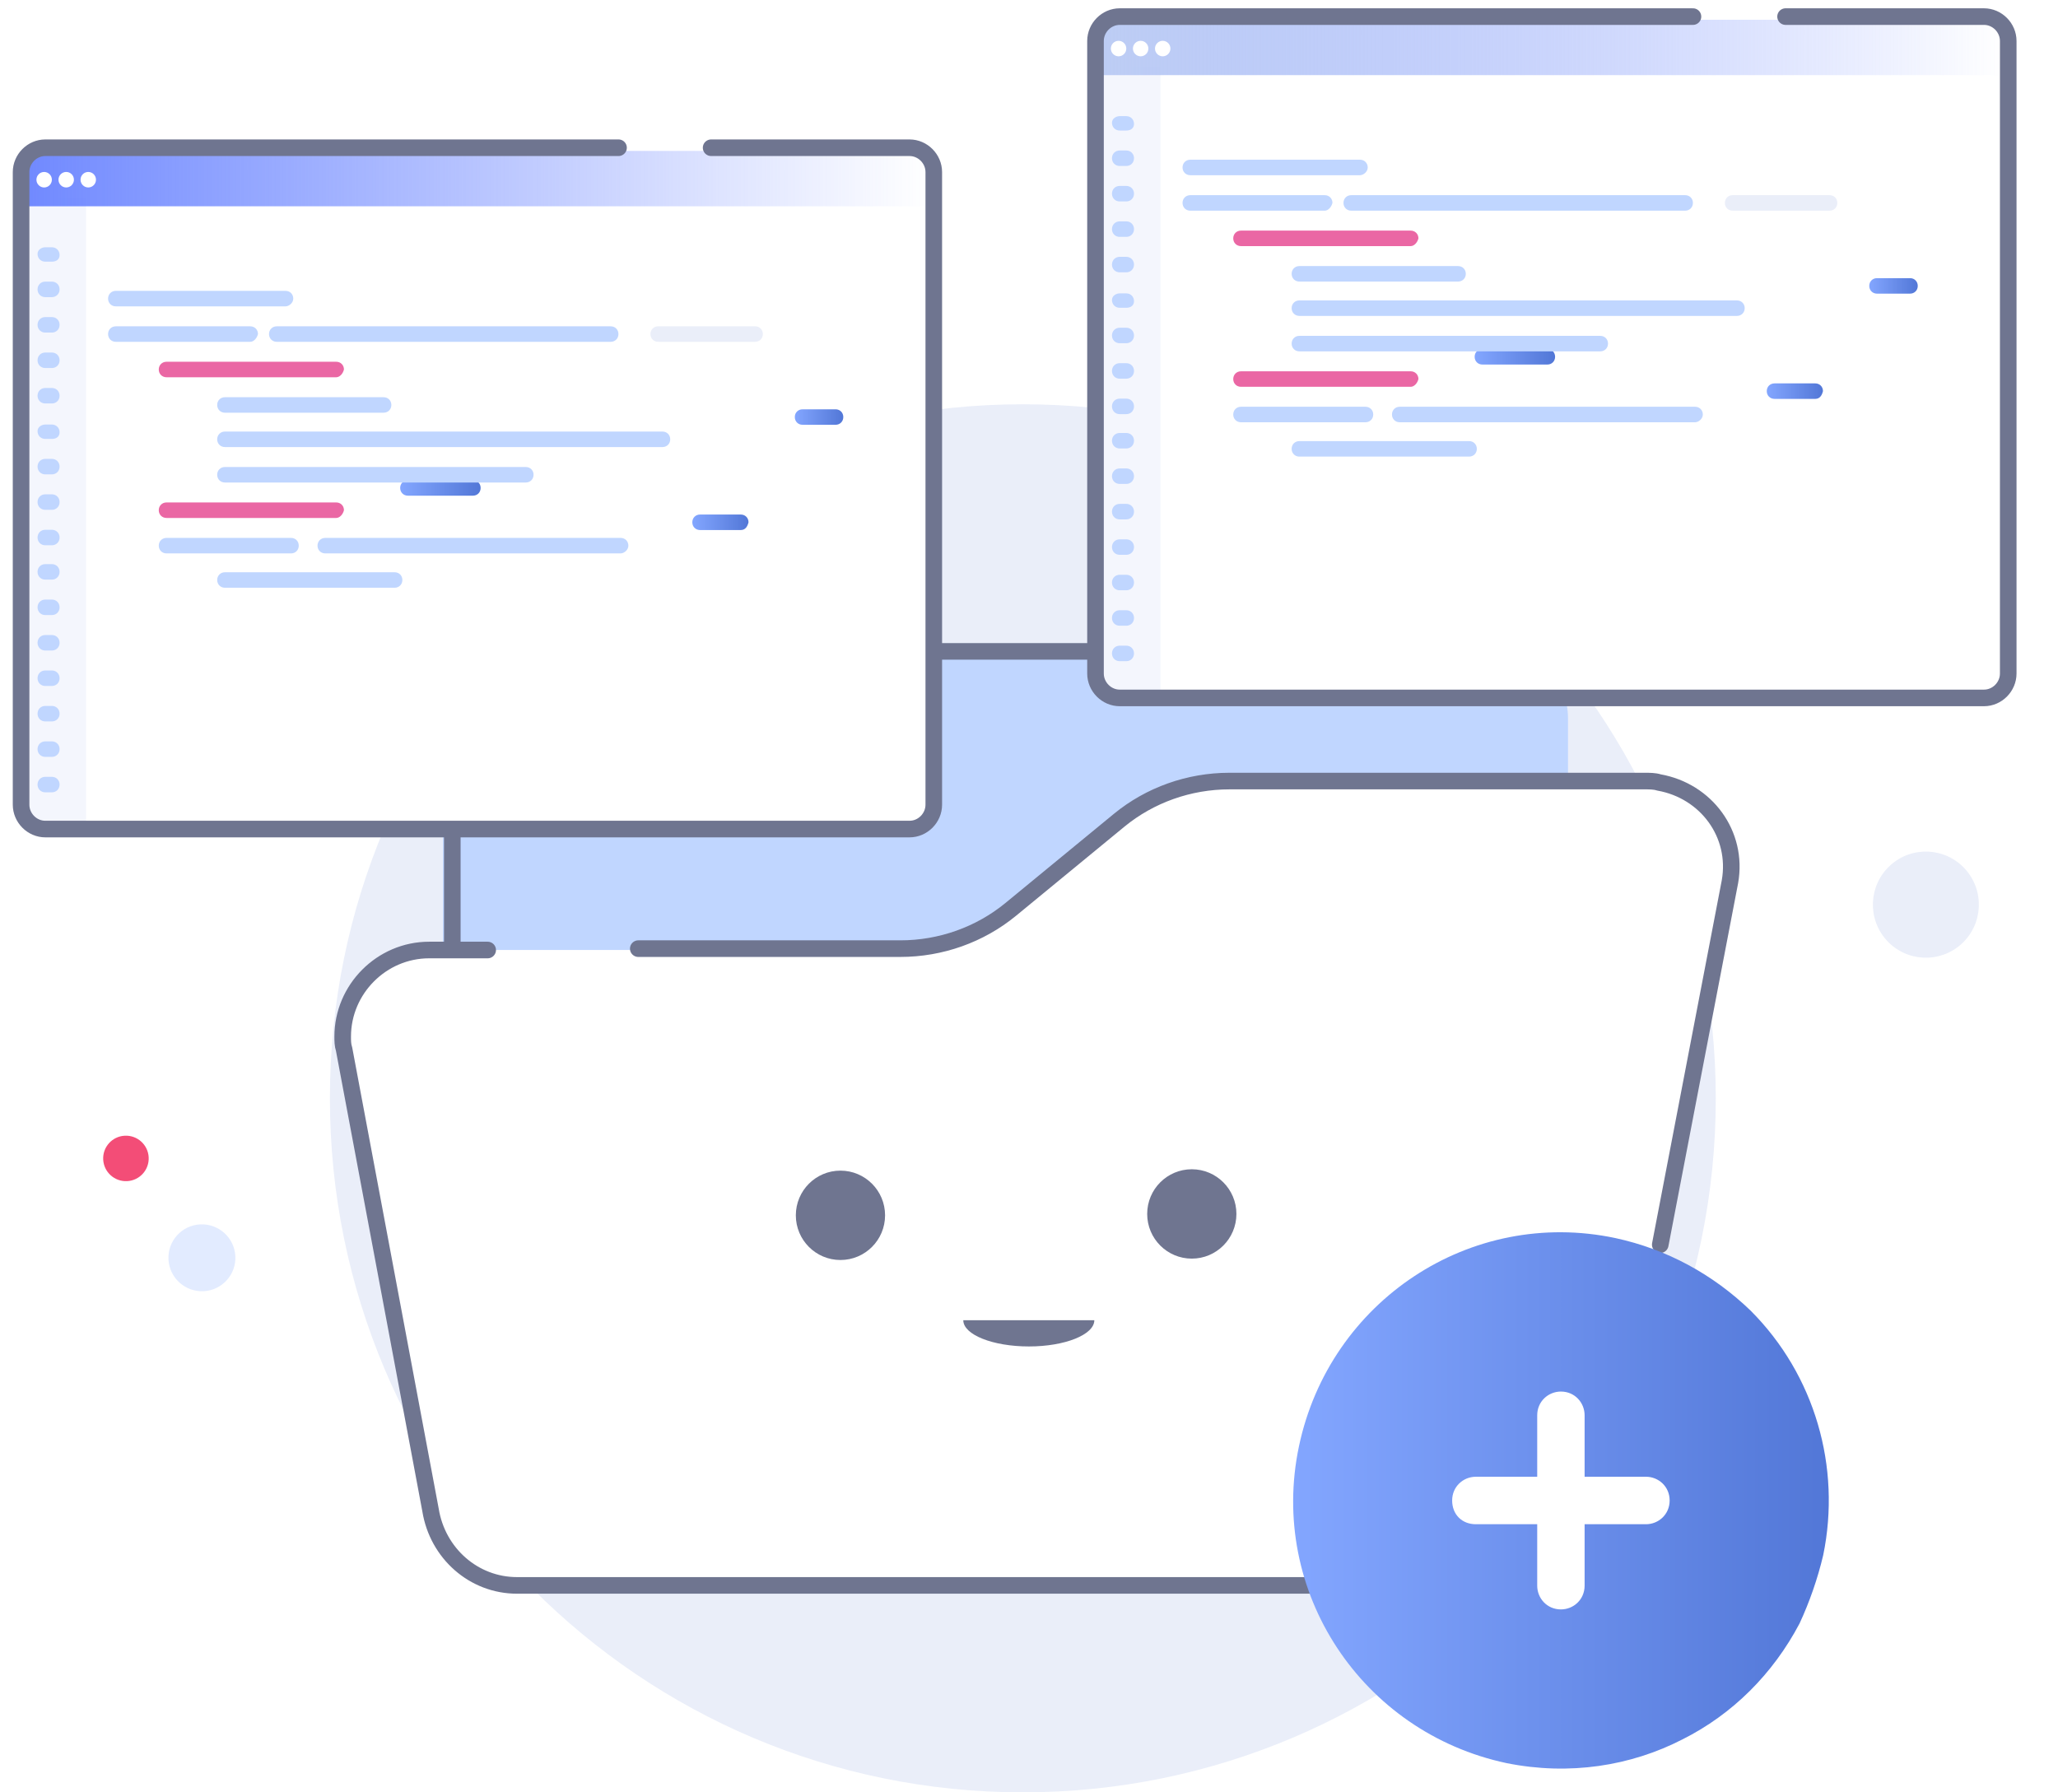 <svg viewBox="0 0 124 108" fill="none" xmlns="http://www.w3.org/2000/svg">
<path d="M61.629 108C84.688 108 103.38 89.276 103.38 66.18C103.38 43.083 84.688 24.36 61.629 24.36C38.571 24.36 19.878 43.083 19.878 66.18C19.878 89.276 38.571 108 61.629 108Z" fill="#EAEEF9"/>
<path d="M30.884 39.086H90.276C92.628 39.086 94.477 40.937 94.477 43.293V80.905C94.477 83.261 92.628 85.113 90.276 85.113H30.884C28.532 85.113 26.684 83.261 26.684 80.905V43.293C26.684 40.937 28.616 39.086 30.884 39.086Z" fill="#C0D6FF"/>
<path d="M94.358 47.294V80.894C94.358 83.24 92.53 85.083 90.205 85.083H31.404C29.079 85.083 27.252 83.24 27.252 80.894V43.44C27.252 41.093 29.079 39.25 31.404 39.25H90.122C91.949 39.25 93.444 40.423 94.025 42.015" stroke="#6F7590" stroke-miterlimit="10" stroke-linecap="round" stroke-linejoin="round"/>
<path d="M118.193 56.871C119.494 55.68 119.585 53.657 118.396 52.354C117.206 51.05 115.187 50.959 113.886 52.15C112.584 53.342 112.493 55.364 113.683 56.668C114.872 57.971 116.891 58.062 118.193 56.871Z" fill="#EAEEF9"/>
<path d="M37.503 28.545C38.606 28.186 39.209 26.999 38.851 25.894C38.492 24.789 37.307 24.185 36.204 24.544C35.101 24.903 34.498 26.09 34.856 27.195C35.215 28.299 36.4 28.904 37.503 28.545Z" fill="#EAEEF9"/>
<path d="M95.666 63.219V81.731C95.666 84.087 93.734 86.107 91.297 86.107H30.225C27.873 86.107 25.857 84.171 25.857 81.731V61.621" stroke="#84A2FF" stroke-width="3" stroke-linecap="round" stroke-linejoin="round"/>
<path d="M99.109 47.146H74.076C71.639 47.146 69.287 47.988 67.439 49.502L60.887 54.888C59.038 56.402 56.686 57.243 54.25 57.243H25.772C22.916 57.243 20.564 59.6 20.564 62.461C20.564 62.713 20.564 62.965 20.648 63.218L25.856 90.986C26.276 93.594 28.46 95.529 31.064 95.529H91.717C94.321 95.529 96.505 93.678 96.925 91.07L104.234 53.12C104.738 50.26 102.806 47.651 99.949 47.146C99.697 47.146 99.361 47.146 99.109 47.146Z" fill="white"/>
<path d="M100.035 74.999L104.235 53.122C104.739 50.261 102.807 47.652 99.951 47.147C99.699 47.063 99.363 47.064 99.111 47.064H74.077C71.641 47.064 69.288 47.905 67.44 49.419L60.888 54.805C59.04 56.319 56.688 57.161 54.251 57.161H38.458" stroke="#6F7590" stroke-miterlimit="10" stroke-linecap="round" stroke-linejoin="round"/>
<path d="M29.384 57.244H25.856C23 57.244 20.648 59.6 20.648 62.461C20.648 62.714 20.648 62.966 20.732 63.219L25.94 90.986C26.36 93.595 28.544 95.53 31.148 95.53H91.801C94.405 95.53 96.589 93.679 97.009 91.07L98.857 81.562" stroke="#6F7590" stroke-miterlimit="10" stroke-linecap="round" stroke-linejoin="round"/>
<path d="M109.854 93.704C109.518 95.134 109.014 96.565 108.426 97.827C106.829 100.856 104.393 103.296 101.369 104.811C98.261 106.41 94.565 106.999 90.784 106.241C82.048 104.39 76.419 95.892 78.267 87.141C80.115 78.39 88.6 72.752 97.337 74.603C100.445 75.276 103.217 76.791 105.485 78.979C109.35 82.849 110.946 88.403 109.854 93.704Z" fill="url(#paint0_linear_116_54882)"/>
<path d="M99.173 88.983H95.477V85.281C95.477 84.523 94.889 83.85 94.049 83.85C93.293 83.85 92.621 84.439 92.621 85.281V88.983H88.924C88.168 88.983 87.496 89.572 87.496 90.413C87.496 91.255 88.084 91.844 88.924 91.844H92.621V95.546C92.621 96.304 93.209 96.977 94.049 96.977C94.805 96.977 95.477 96.388 95.477 95.546V91.844H99.173C99.929 91.844 100.601 91.255 100.601 90.413C100.601 89.572 99.929 88.983 99.173 88.983Z" fill="white"/>
<path d="M14.18 75.685C14.12 74.574 13.171 73.72 12.058 73.777C10.946 73.835 10.092 74.783 10.151 75.894C10.21 77.005 11.16 77.859 12.272 77.802C13.385 77.744 14.239 76.796 14.18 75.685Z" fill="#E2EBFF"/>
<path d="M8.958 69.731C8.918 68.976 8.272 68.395 7.515 68.434C6.759 68.473 6.178 69.118 6.218 69.873C6.258 70.629 6.904 71.21 7.661 71.171C8.417 71.131 8.998 70.487 8.958 69.731Z" fill="#F34D77"/>
<path d="M50.639 75.923C52.124 75.923 53.328 74.718 53.328 73.231C53.328 71.743 52.124 70.538 50.639 70.538C49.155 70.538 47.951 71.743 47.951 73.231C47.951 74.718 49.155 75.923 50.639 75.923Z" fill="#6F7590"/>
<path d="M71.809 75.84C73.293 75.84 74.497 74.635 74.497 73.147C74.497 71.66 73.293 70.455 71.809 70.455C70.324 70.455 69.121 71.66 69.121 73.147C69.121 74.635 70.324 75.84 71.809 75.84Z" fill="#6F7590"/>
<path d="M65.936 79.552C65.936 80.421 64.168 81.132 61.996 81.132C59.809 81.132 58.041 80.421 58.041 79.552H65.936Z" fill="#6F7590"/>
<path d="M55.994 10.562V48.678C55.994 49.479 55.33 50.147 54.532 50.147H2.461C1.664 50.147 1 49.479 1 48.678V10.562C1 9.761 1.664 9.093 2.461 9.093H54.532C55.33 9.026 55.994 9.694 55.994 10.562Z" fill="white"/>
<path d="M5.184 11.897V50.147H2.461C1.664 50.147 1 49.479 1 48.678V11.897H5.184Z" fill="#F4F6FD"/>
<path d="M55.994 10.562V12.431H1V10.562C1 9.761 1.664 9.093 2.461 9.093H54.532C55.33 9.026 55.994 9.694 55.994 10.562Z" fill="url(#paint1_linear_116_54882)"/>
<path d="M42.847 8.902H54.802C55.599 8.902 56.263 9.57 56.263 10.371V48.487C56.263 49.288 55.599 49.956 54.802 49.956H2.731C1.934 49.956 1.27 49.288 1.27 48.487V10.371C1.27 9.57 1.934 8.902 2.731 8.902H37.268" stroke="#6F7590" stroke-miterlimit="10" stroke-linecap="round" stroke-linejoin="round"/>
<path d="M2.66 11.296C2.917 11.296 3.125 11.086 3.125 10.829C3.125 10.571 2.917 10.362 2.66 10.362C2.403 10.362 2.195 10.571 2.195 10.829C2.195 11.086 2.403 11.296 2.66 11.296Z" fill="white"/>
<path d="M3.989 11.295C4.246 11.295 4.454 11.086 4.454 10.828C4.454 10.57 4.246 10.361 3.989 10.361C3.732 10.361 3.524 10.57 3.524 10.828C3.524 11.086 3.732 11.295 3.989 11.295Z" fill="white"/>
<path d="M5.318 11.295C5.575 11.295 5.783 11.086 5.783 10.828C5.783 10.57 5.575 10.361 5.318 10.361C5.061 10.361 4.853 10.57 4.853 10.828C4.853 11.086 5.061 11.295 5.318 11.295Z" fill="white"/>
<path d="M3.125 15.767H2.727C2.461 15.767 2.262 15.567 2.262 15.3C2.262 15.033 2.527 14.9 2.727 14.9H3.125C3.391 14.9 3.59 15.1 3.59 15.367C3.59 15.634 3.391 15.767 3.125 15.767Z" fill="#C0D6FF"/>
<path d="M3.125 17.904H2.727C2.461 17.904 2.262 17.704 2.262 17.437C2.262 17.17 2.461 16.97 2.727 16.97H3.125C3.391 16.97 3.59 17.17 3.59 17.437C3.59 17.704 3.391 17.904 3.125 17.904Z" fill="#C0D6FF"/>
<path d="M3.125 20.04H2.727C2.461 20.04 2.262 19.839 2.262 19.573C2.262 19.306 2.461 19.106 2.727 19.106H3.125C3.391 19.106 3.59 19.306 3.59 19.573C3.59 19.839 3.391 20.04 3.125 20.04Z" fill="#C0D6FF"/>
<path d="M3.125 22.176H2.727C2.461 22.176 2.262 21.976 2.262 21.709C2.262 21.442 2.461 21.242 2.727 21.242H3.125C3.391 21.242 3.59 21.442 3.59 21.709C3.59 21.976 3.391 22.176 3.125 22.176Z" fill="#C0D6FF"/>
<path d="M3.125 24.312H2.727C2.461 24.312 2.262 24.112 2.262 23.845C2.262 23.578 2.461 23.378 2.727 23.378H3.125C3.391 23.378 3.59 23.578 3.59 23.845C3.59 24.112 3.391 24.312 3.125 24.312Z" fill="#C0D6FF"/>
<path d="M3.125 26.448H2.727C2.461 26.448 2.262 26.248 2.262 25.981C2.262 25.714 2.527 25.581 2.727 25.581H3.125C3.391 25.581 3.59 25.781 3.59 26.047C3.59 26.314 3.391 26.448 3.125 26.448Z" fill="#C0D6FF"/>
<path d="M3.125 28.584H2.727C2.461 28.584 2.262 28.384 2.262 28.117C2.262 27.85 2.461 27.65 2.727 27.65H3.125C3.391 27.65 3.59 27.85 3.59 28.117C3.59 28.384 3.391 28.584 3.125 28.584Z" fill="#C0D6FF"/>
<path d="M3.125 30.72H2.727C2.461 30.72 2.262 30.52 2.262 30.253C2.262 29.986 2.461 29.786 2.727 29.786H3.125C3.391 29.786 3.59 29.986 3.59 30.253C3.59 30.52 3.391 30.72 3.125 30.72Z" fill="#C0D6FF"/>
<path d="M3.125 32.856H2.727C2.461 32.856 2.262 32.656 2.262 32.389C2.262 32.123 2.461 31.922 2.727 31.922H3.125C3.391 31.922 3.59 32.123 3.59 32.389C3.59 32.656 3.391 32.856 3.125 32.856Z" fill="#C0D6FF"/>
<path d="M3.125 34.926H2.727C2.461 34.926 2.262 34.725 2.262 34.459C2.262 34.192 2.461 33.992 2.727 33.992H3.125C3.391 33.992 3.59 34.192 3.59 34.459C3.59 34.725 3.391 34.926 3.125 34.926Z" fill="#C0D6FF"/>
<path d="M3.125 37.062H2.727C2.461 37.062 2.262 36.862 2.262 36.595C2.262 36.328 2.461 36.128 2.727 36.128H3.125C3.391 36.128 3.59 36.328 3.59 36.595C3.59 36.862 3.391 37.062 3.125 37.062Z" fill="#C0D6FF"/>
<path d="M3.125 39.198H2.727C2.461 39.198 2.262 38.998 2.262 38.731C2.262 38.465 2.461 38.264 2.727 38.264H3.125C3.391 38.264 3.59 38.465 3.59 38.731C3.59 38.998 3.391 39.198 3.125 39.198Z" fill="#C0D6FF"/>
<path d="M3.125 41.334H2.727C2.461 41.334 2.262 41.134 2.262 40.867C2.262 40.6 2.461 40.4 2.727 40.4H3.125C3.391 40.4 3.59 40.6 3.59 40.867C3.59 41.134 3.391 41.334 3.125 41.334Z" fill="#C0D6FF"/>
<path d="M3.125 43.47H2.727C2.461 43.47 2.262 43.27 2.262 43.003C2.262 42.737 2.461 42.536 2.727 42.536H3.125C3.391 42.536 3.59 42.737 3.59 43.003C3.59 43.27 3.391 43.47 3.125 43.47Z" fill="#C0D6FF"/>
<path d="M3.125 45.606H2.727C2.461 45.606 2.262 45.406 2.262 45.14C2.262 44.873 2.461 44.673 2.727 44.673H3.125C3.391 44.673 3.59 44.873 3.59 45.14C3.59 45.406 3.391 45.606 3.125 45.606Z" fill="#C0D6FF"/>
<path d="M3.125 47.743H2.727C2.461 47.743 2.262 47.543 2.262 47.276C2.262 47.009 2.461 46.809 2.727 46.809H3.125C3.391 46.809 3.59 47.009 3.59 47.276C3.59 47.543 3.391 47.743 3.125 47.743Z" fill="#C0D6FF"/>
<path d="M17.205 18.46H6.977C6.711 18.46 6.512 18.26 6.512 17.993C6.512 17.726 6.711 17.526 6.977 17.526H17.205C17.471 17.526 17.67 17.726 17.67 17.993C17.67 18.26 17.404 18.46 17.205 18.46Z" fill="#C0D6FF"/>
<path d="M15.08 20.596H6.977C6.711 20.596 6.512 20.396 6.512 20.129C6.512 19.863 6.711 19.663 6.977 19.663H15.08C15.345 19.663 15.544 19.863 15.544 20.129C15.478 20.396 15.279 20.596 15.08 20.596Z" fill="#C0D6FF"/>
<path d="M36.798 20.596H16.674C16.408 20.596 16.209 20.396 16.209 20.129C16.209 19.863 16.408 19.663 16.674 19.663H36.798C37.064 19.663 37.263 19.863 37.263 20.129C37.263 20.396 37.064 20.596 36.798 20.596Z" fill="#C0D6FF"/>
<path d="M45.499 20.596H39.654C39.389 20.596 39.19 20.396 39.19 20.129C39.19 19.863 39.389 19.663 39.654 19.663H45.499C45.765 19.663 45.964 19.863 45.964 20.129C45.964 20.396 45.765 20.596 45.499 20.596Z" fill="#EAEEF9"/>
<g filter="url(#filter0_d_116_54882)">
<path d="M50.346 20.596H48.354C48.088 20.596 47.889 20.396 47.889 20.129C47.889 19.863 48.088 19.663 48.354 19.663H50.346C50.612 19.663 50.811 19.863 50.811 20.129C50.811 20.396 50.612 20.596 50.346 20.596Z" fill="url(#paint2_linear_116_54882)"/>
</g>
<path d="M20.26 22.732H10.031C9.766 22.732 9.566 22.532 9.566 22.265C9.566 21.998 9.766 21.798 10.031 21.798H20.26C20.525 21.798 20.724 21.998 20.724 22.265C20.658 22.532 20.459 22.732 20.26 22.732Z" fill="#EA67A4"/>
<path d="M20.26 31.21H10.031C9.766 31.21 9.566 31.01 9.566 30.743C9.566 30.476 9.766 30.276 10.031 30.276H20.26C20.525 30.276 20.724 30.476 20.724 30.743C20.658 31.01 20.459 31.21 20.26 31.21Z" fill="#EA67A4"/>
<path d="M17.537 33.346H10.031C9.766 33.346 9.566 33.146 9.566 32.879C9.566 32.612 9.766 32.412 10.031 32.412H17.537C17.802 32.412 18.001 32.612 18.001 32.879C18.001 33.146 17.802 33.346 17.537 33.346Z" fill="#C0D6FF"/>
<path d="M37.396 33.346H19.596C19.33 33.346 19.131 33.146 19.131 32.879C19.131 32.612 19.33 32.412 19.596 32.412H37.396C37.661 32.412 37.861 32.612 37.861 32.879C37.861 33.146 37.595 33.346 37.396 33.346Z" fill="#C0D6FF"/>
<path d="M23.115 24.868H13.551C13.285 24.868 13.086 24.668 13.086 24.401C13.086 24.135 13.285 23.935 13.551 23.935H23.115C23.381 23.935 23.58 24.135 23.58 24.401C23.58 24.668 23.381 24.868 23.115 24.868Z" fill="#C0D6FF"/>
<g filter="url(#filter1_d_116_54882)">
<path d="M28.495 24.868H24.576C24.311 24.868 24.111 24.668 24.111 24.401C24.111 24.135 24.311 23.935 24.576 23.935H28.495C28.761 23.935 28.96 24.135 28.96 24.401C28.96 24.668 28.761 24.868 28.495 24.868Z" fill="url(#paint3_linear_116_54882)"/>
</g>
<path d="M39.919 26.938H13.551C13.285 26.938 13.086 26.738 13.086 26.471C13.086 26.204 13.285 26.004 13.551 26.004H39.919C40.184 26.004 40.383 26.204 40.383 26.471C40.383 26.738 40.184 26.938 39.919 26.938Z" fill="#C0D6FF"/>
<g filter="url(#filter2_d_116_54882)">
<path d="M44.635 26.938H42.178C41.912 26.938 41.713 26.738 41.713 26.471C41.713 26.204 41.912 26.004 42.178 26.004H44.635C44.901 26.004 45.1 26.204 45.1 26.471C45.034 26.738 44.901 26.938 44.635 26.938Z" fill="url(#paint4_linear_116_54882)"/>
</g>
<path d="M31.683 29.074H13.551C13.285 29.074 13.086 28.874 13.086 28.607C13.086 28.34 13.285 28.14 13.551 28.14H31.683C31.948 28.14 32.148 28.34 32.148 28.607C32.148 28.874 31.948 29.074 31.683 29.074Z" fill="#C0D6FF"/>
<path d="M23.779 35.415H13.551C13.285 35.415 13.086 35.215 13.086 34.948C13.086 34.682 13.285 34.482 13.551 34.482H23.779C24.045 34.482 24.244 34.682 24.244 34.948C24.244 35.215 24.045 35.415 23.779 35.415Z" fill="#C0D6FF"/>
<path d="M120.731 2.659V40.776C120.731 41.577 120.067 42.244 119.27 42.244H67.198C66.401 42.244 65.737 41.577 65.737 40.776V2.659C65.737 1.858 66.401 1.191 67.198 1.191H119.27C120.067 1.124 120.731 1.791 120.731 2.659Z" fill="white"/>
<path d="M69.922 3.994V42.244H67.198C66.401 42.244 65.737 41.577 65.737 40.775V3.994H69.922Z" fill="#F4F6FD"/>
<path d="M120.731 2.659V4.528H65.737V2.659C65.737 1.858 66.401 1.191 67.198 1.191H119.27C120.067 1.124 120.731 1.791 120.731 2.659Z" fill="url(#paint5_linear_116_54882)"/>
<path d="M107.585 1H119.54C120.337 1 121.001 1.668 121.001 2.469V40.585C121.001 41.386 120.337 42.054 119.54 42.054H67.468C66.671 42.054 66.007 41.386 66.007 40.585V2.469C66.007 1.668 66.671 1 67.468 1H102.005" stroke="#6F7590" stroke-miterlimit="10" stroke-linecap="round" stroke-linejoin="round"/>
<path d="M67.397 3.393C67.654 3.393 67.862 3.184 67.862 2.926C67.862 2.668 67.654 2.459 67.397 2.459C67.141 2.459 66.933 2.668 66.933 2.926C66.933 3.184 67.141 3.393 67.397 3.393Z" fill="white"/>
<path d="M68.727 3.393C68.984 3.393 69.192 3.184 69.192 2.926C69.192 2.668 68.984 2.459 68.727 2.459C68.471 2.459 68.262 2.668 68.262 2.926C68.262 3.184 68.471 3.393 68.727 3.393Z" fill="white"/>
<path d="M70.056 3.393C70.313 3.393 70.521 3.184 70.521 2.926C70.521 2.668 70.313 2.459 70.056 2.459C69.8 2.459 69.591 2.668 69.591 2.926C69.591 3.184 69.8 3.393 70.056 3.393Z" fill="white"/>
<path d="M67.862 7.865H67.464C67.198 7.865 66.999 7.665 66.999 7.398C66.999 7.131 67.265 6.998 67.464 6.998H67.862C68.128 6.998 68.327 7.198 68.327 7.465C68.327 7.731 68.128 7.865 67.862 7.865Z" fill="#C0D6FF"/>
<path d="M67.862 10.001H67.464C67.198 10.001 66.999 9.801 66.999 9.534C66.999 9.268 67.198 9.068 67.464 9.068H67.862C68.128 9.068 68.327 9.268 68.327 9.534C68.327 9.801 68.128 10.001 67.862 10.001Z" fill="#C0D6FF"/>
<path d="M67.862 12.137H67.464C67.198 12.137 66.999 11.937 66.999 11.67C66.999 11.403 67.198 11.203 67.464 11.203H67.862C68.128 11.203 68.327 11.403 68.327 11.67C68.327 11.937 68.128 12.137 67.862 12.137Z" fill="#C0D6FF"/>
<path d="M67.862 14.273H67.464C67.198 14.273 66.999 14.073 66.999 13.806C66.999 13.54 67.198 13.339 67.464 13.339H67.862C68.128 13.339 68.327 13.54 68.327 13.806C68.327 14.073 68.128 14.273 67.862 14.273Z" fill="#C0D6FF"/>
<path d="M67.862 16.409H67.464C67.198 16.409 66.999 16.209 66.999 15.943C66.999 15.676 67.198 15.476 67.464 15.476H67.862C68.128 15.476 68.327 15.676 68.327 15.943C68.327 16.209 68.128 16.409 67.862 16.409Z" fill="#C0D6FF"/>
<path d="M67.862 18.545H67.464C67.198 18.545 66.999 18.345 66.999 18.078C66.999 17.812 67.265 17.678 67.464 17.678H67.862C68.128 17.678 68.327 17.878 68.327 18.145C68.327 18.412 68.128 18.545 67.862 18.545Z" fill="#C0D6FF"/>
<path d="M67.862 20.681H67.464C67.198 20.681 66.999 20.481 66.999 20.215C66.999 19.948 67.198 19.748 67.464 19.748H67.862C68.128 19.748 68.327 19.948 68.327 20.215C68.327 20.481 68.128 20.681 67.862 20.681Z" fill="#C0D6FF"/>
<path d="M67.862 22.818H67.464C67.198 22.818 66.999 22.618 66.999 22.351C66.999 22.084 67.198 21.884 67.464 21.884H67.862C68.128 21.884 68.327 22.084 68.327 22.351C68.327 22.618 68.128 22.818 67.862 22.818Z" fill="#C0D6FF"/>
<path d="M67.862 24.954H67.464C67.198 24.954 66.999 24.754 66.999 24.487C66.999 24.22 67.198 24.02 67.464 24.02H67.862C68.128 24.02 68.327 24.22 68.327 24.487C68.327 24.754 68.128 24.954 67.862 24.954Z" fill="#C0D6FF"/>
<path d="M67.862 27.023H67.464C67.198 27.023 66.999 26.823 66.999 26.556C66.999 26.29 67.198 26.09 67.464 26.09H67.862C68.128 26.09 68.327 26.29 68.327 26.556C68.327 26.823 68.128 27.023 67.862 27.023Z" fill="#C0D6FF"/>
<path d="M67.862 29.159H67.464C67.198 29.159 66.999 28.959 66.999 28.693C66.999 28.426 67.198 28.226 67.464 28.226H67.862C68.128 28.226 68.327 28.426 68.327 28.693C68.327 28.959 68.128 29.159 67.862 29.159Z" fill="#C0D6FF"/>
<path d="M67.862 31.296H67.464C67.198 31.296 66.999 31.096 66.999 30.829C66.999 30.562 67.198 30.362 67.464 30.362H67.862C68.128 30.362 68.327 30.562 68.327 30.829C68.327 31.096 68.128 31.296 67.862 31.296Z" fill="#C0D6FF"/>
<path d="M67.862 33.431H67.464C67.198 33.431 66.999 33.231 66.999 32.965C66.999 32.698 67.198 32.498 67.464 32.498H67.862C68.128 32.498 68.327 32.698 68.327 32.965C68.327 33.231 68.128 33.431 67.862 33.431Z" fill="#C0D6FF"/>
<path d="M67.862 35.568H67.464C67.198 35.568 66.999 35.367 66.999 35.101C66.999 34.834 67.198 34.634 67.464 34.634H67.862C68.128 34.634 68.327 34.834 68.327 35.101C68.327 35.367 68.128 35.568 67.862 35.568Z" fill="#C0D6FF"/>
<path d="M67.862 37.704H67.464C67.198 37.704 66.999 37.504 66.999 37.237C66.999 36.97 67.198 36.77 67.464 36.77H67.862C68.128 36.77 68.327 36.97 68.327 37.237C68.327 37.504 68.128 37.704 67.862 37.704Z" fill="#C0D6FF"/>
<path d="M67.862 39.84H67.464C67.198 39.84 66.999 39.64 66.999 39.373C66.999 39.106 67.198 38.906 67.464 38.906H67.862C68.128 38.906 68.327 39.106 68.327 39.373C68.327 39.64 68.128 39.84 67.862 39.84Z" fill="#C0D6FF"/>
<path d="M81.944 10.557H71.716C71.45 10.557 71.251 10.357 71.251 10.091C71.251 9.824 71.45 9.624 71.716 9.624H81.944C82.21 9.624 82.409 9.824 82.409 10.091C82.409 10.357 82.143 10.557 81.944 10.557Z" fill="#C0D6FF"/>
<path d="M79.819 12.694H71.716C71.45 12.694 71.251 12.494 71.251 12.227C71.251 11.96 71.45 11.76 71.716 11.76H79.819C80.085 11.76 80.284 11.96 80.284 12.227C80.217 12.494 80.018 12.694 79.819 12.694Z" fill="#C0D6FF"/>
<path d="M101.538 12.694H81.413C81.147 12.694 80.948 12.494 80.948 12.227C80.948 11.96 81.147 11.76 81.413 11.76H101.538C101.803 11.76 102.003 11.96 102.003 12.227C102.003 12.494 101.803 12.694 101.538 12.694Z" fill="#C0D6FF"/>
<path d="M110.238 12.694H104.394C104.128 12.694 103.929 12.494 103.929 12.227C103.929 11.96 104.128 11.76 104.394 11.76H110.238C110.504 11.76 110.703 11.96 110.703 12.227C110.703 12.494 110.504 12.694 110.238 12.694Z" fill="#EAEEF9"/>
<g filter="url(#filter3_d_116_54882)">
<path d="M115.085 12.694H113.093C112.827 12.694 112.628 12.494 112.628 12.227C112.628 11.96 112.827 11.76 113.093 11.76H115.085C115.351 11.76 115.55 11.96 115.55 12.227C115.55 12.494 115.351 12.694 115.085 12.694Z" fill="url(#paint6_linear_116_54882)"/>
</g>
<path d="M84.999 14.829H74.771C74.505 14.829 74.306 14.629 74.306 14.363C74.306 14.096 74.505 13.896 74.771 13.896H84.999C85.264 13.896 85.464 14.096 85.464 14.363C85.397 14.629 85.198 14.829 84.999 14.829Z" fill="#EA67A4"/>
<path d="M84.999 23.307H74.771C74.505 23.307 74.306 23.107 74.306 22.84C74.306 22.574 74.505 22.373 74.771 22.373H84.999C85.264 22.373 85.464 22.574 85.464 22.84C85.397 23.107 85.198 23.307 84.999 23.307Z" fill="#EA67A4"/>
<path d="M82.276 25.444H74.771C74.505 25.444 74.306 25.243 74.306 24.977C74.306 24.71 74.505 24.51 74.771 24.51H82.276C82.541 24.51 82.741 24.71 82.741 24.977C82.741 25.243 82.541 25.444 82.276 25.444Z" fill="#C0D6FF"/>
<path d="M102.135 25.444H84.335C84.069 25.444 83.87 25.243 83.87 24.977C83.87 24.71 84.069 24.51 84.335 24.51H102.135C102.401 24.51 102.6 24.71 102.6 24.977C102.6 25.243 102.334 25.444 102.135 25.444Z" fill="#C0D6FF"/>
<path d="M87.854 16.966H78.29C78.024 16.966 77.825 16.766 77.825 16.499C77.825 16.232 78.024 16.032 78.29 16.032H87.854C88.12 16.032 88.319 16.232 88.319 16.499C88.319 16.766 88.12 16.966 87.854 16.966Z" fill="#C0D6FF"/>
<g filter="url(#filter4_d_116_54882)">
<path d="M93.234 16.966H89.316C89.05 16.966 88.851 16.766 88.851 16.499C88.851 16.232 89.05 16.032 89.316 16.032H93.234C93.5 16.032 93.699 16.232 93.699 16.499C93.699 16.766 93.5 16.966 93.234 16.966Z" fill="url(#paint7_linear_116_54882)"/>
</g>
<path d="M104.658 19.035H78.29C78.024 19.035 77.825 18.835 77.825 18.568C77.825 18.302 78.024 18.102 78.29 18.102H104.658C104.924 18.102 105.123 18.302 105.123 18.568C105.123 18.835 104.924 19.035 104.658 19.035Z" fill="#C0D6FF"/>
<g filter="url(#filter5_d_116_54882)">
<path d="M109.375 19.035H106.917C106.651 19.035 106.452 18.835 106.452 18.568C106.452 18.302 106.651 18.102 106.917 18.102H109.375C109.64 18.102 109.839 18.302 109.839 18.568C109.773 18.835 109.64 19.035 109.375 19.035Z" fill="url(#paint8_linear_116_54882)"/>
</g>
<path d="M96.422 21.171H78.29C78.024 21.171 77.825 20.971 77.825 20.705C77.825 20.438 78.024 20.238 78.29 20.238H96.422C96.688 20.238 96.887 20.438 96.887 20.705C96.887 20.971 96.688 21.171 96.422 21.171Z" fill="#C0D6FF"/>
<path d="M88.518 27.513H78.29C78.024 27.513 77.825 27.313 77.825 27.046C77.825 26.779 78.024 26.579 78.29 26.579H88.518C88.784 26.579 88.983 26.779 88.983 27.046C88.983 27.313 88.784 27.513 88.518 27.513Z" fill="#C0D6FF"/>
<defs>
<filter id="filter0_d_116_54882" x="39.889" y="16.663" width="18.922" height="16.934" filterUnits="userSpaceOnUse" color-interpolation-filters="sRGB">
<feFlood flood-opacity="0" result="BackgroundImageFix"/>
<feColorMatrix in="SourceAlpha" type="matrix" values="0 0 0 0 0 0 0 0 0 0 0 0 0 0 0 0 0 0 127 0" result="hardAlpha"/>
<feOffset dy="5"/>
<feGaussianBlur stdDeviation="4"/>
<feColorMatrix type="matrix" values="0 0 0 0 0.113 0 0 0 0 0.296 0 0 0 0 1 0 0 0 0.22 0"/>
<feBlend mode="normal" in2="BackgroundImageFix" result="effect1_dropShadow_116_54882"/>
<feBlend mode="normal" in="SourceGraphic" in2="effect1_dropShadow_116_54882" result="shape"/>
</filter>
<filter id="filter1_d_116_54882" x="16.111" y="20.935" width="20.849" height="16.934" filterUnits="userSpaceOnUse" color-interpolation-filters="sRGB">
<feFlood flood-opacity="0" result="BackgroundImageFix"/>
<feColorMatrix in="SourceAlpha" type="matrix" values="0 0 0 0 0 0 0 0 0 0 0 0 0 0 0 0 0 0 127 0" result="hardAlpha"/>
<feOffset dy="5"/>
<feGaussianBlur stdDeviation="4"/>
<feColorMatrix type="matrix" values="0 0 0 0 0.113 0 0 0 0 0.296 0 0 0 0 1 0 0 0 0.22 0"/>
<feBlend mode="normal" in2="BackgroundImageFix" result="effect1_dropShadow_116_54882"/>
<feBlend mode="normal" in="SourceGraphic" in2="effect1_dropShadow_116_54882" result="shape"/>
</filter>
<filter id="filter2_d_116_54882" x="33.713" y="23.004" width="19.387" height="16.934" filterUnits="userSpaceOnUse" color-interpolation-filters="sRGB">
<feFlood flood-opacity="0" result="BackgroundImageFix"/>
<feColorMatrix in="SourceAlpha" type="matrix" values="0 0 0 0 0 0 0 0 0 0 0 0 0 0 0 0 0 0 127 0" result="hardAlpha"/>
<feOffset dy="5"/>
<feGaussianBlur stdDeviation="4"/>
<feColorMatrix type="matrix" values="0 0 0 0 0.113 0 0 0 0 0.296 0 0 0 0 1 0 0 0 0.22 0"/>
<feBlend mode="normal" in2="BackgroundImageFix" result="effect1_dropShadow_116_54882"/>
<feBlend mode="normal" in="SourceGraphic" in2="effect1_dropShadow_116_54882" result="shape"/>
</filter>
<filter id="filter3_d_116_54882" x="104.628" y="8.76" width="18.922" height="16.934" filterUnits="userSpaceOnUse" color-interpolation-filters="sRGB">
<feFlood flood-opacity="0" result="BackgroundImageFix"/>
<feColorMatrix in="SourceAlpha" type="matrix" values="0 0 0 0 0 0 0 0 0 0 0 0 0 0 0 0 0 0 127 0" result="hardAlpha"/>
<feOffset dy="5"/>
<feGaussianBlur stdDeviation="4"/>
<feColorMatrix type="matrix" values="0 0 0 0 0.113 0 0 0 0 0.296 0 0 0 0 1 0 0 0 0.22 0"/>
<feBlend mode="normal" in2="BackgroundImageFix" result="effect1_dropShadow_116_54882"/>
<feBlend mode="normal" in="SourceGraphic" in2="effect1_dropShadow_116_54882" result="shape"/>
</filter>
<filter id="filter4_d_116_54882" x="80.851" y="13.032" width="20.849" height="16.934" filterUnits="userSpaceOnUse" color-interpolation-filters="sRGB">
<feFlood flood-opacity="0" result="BackgroundImageFix"/>
<feColorMatrix in="SourceAlpha" type="matrix" values="0 0 0 0 0 0 0 0 0 0 0 0 0 0 0 0 0 0 127 0" result="hardAlpha"/>
<feOffset dy="5"/>
<feGaussianBlur stdDeviation="4"/>
<feColorMatrix type="matrix" values="0 0 0 0 0.113 0 0 0 0 0.296 0 0 0 0 1 0 0 0 0.22 0"/>
<feBlend mode="normal" in2="BackgroundImageFix" result="effect1_dropShadow_116_54882"/>
<feBlend mode="normal" in="SourceGraphic" in2="effect1_dropShadow_116_54882" result="shape"/>
</filter>
<filter id="filter5_d_116_54882" x="98.452" y="15.101" width="19.387" height="16.934" filterUnits="userSpaceOnUse" color-interpolation-filters="sRGB">
<feFlood flood-opacity="0" result="BackgroundImageFix"/>
<feColorMatrix in="SourceAlpha" type="matrix" values="0 0 0 0 0 0 0 0 0 0 0 0 0 0 0 0 0 0 127 0" result="hardAlpha"/>
<feOffset dy="5"/>
<feGaussianBlur stdDeviation="4"/>
<feColorMatrix type="matrix" values="0 0 0 0 0.113 0 0 0 0 0.296 0 0 0 0 1 0 0 0 0.22 0"/>
<feBlend mode="normal" in2="BackgroundImageFix" result="effect1_dropShadow_116_54882"/>
<feBlend mode="normal" in="SourceGraphic" in2="effect1_dropShadow_116_54882" result="shape"/>
</filter>
<linearGradient id="paint0_linear_116_54882" x1="77.925" y1="90.425" x2="110.206" y2="90.425" gradientUnits="userSpaceOnUse">
<stop stop-color="#83A6FF"/>
<stop offset="1" stop-color="#5277D7"/>
</linearGradient>
<linearGradient id="paint1_linear_116_54882" x1="0.995" y1="10.777" x2="55.978" y2="10.777" gradientUnits="userSpaceOnUse">
<stop stop-color="#6F88FF"/>
<stop offset="1" stop-color="#6E88FF" stop-opacity="0"/>
</linearGradient>
<linearGradient id="paint2_linear_116_54882" x1="47.889" y1="20.13" x2="50.812" y2="20.13" gradientUnits="userSpaceOnUse">
<stop stop-color="#83A6FF"/>
<stop offset="1" stop-color="#5277D7"/>
</linearGradient>
<linearGradient id="paint3_linear_116_54882" x1="24.113" y1="24.402" x2="28.962" y2="24.402" gradientUnits="userSpaceOnUse">
<stop stop-color="#83A6FF"/>
<stop offset="1" stop-color="#5277D7"/>
</linearGradient>
<linearGradient id="paint4_linear_116_54882" x1="41.714" y1="26.471" x2="45.102" y2="26.471" gradientUnits="userSpaceOnUse">
<stop stop-color="#83A6FF"/>
<stop offset="1" stop-color="#5277D7"/>
</linearGradient>
<linearGradient id="paint5_linear_116_54882" x1="65.732" y1="2.875" x2="120.716" y2="2.875" gradientUnits="userSpaceOnUse">
<stop stop-color="#BDCDF4"/>
<stop offset="1" stop-color="#6E88FF" stop-opacity="0"/>
</linearGradient>
<linearGradient id="paint6_linear_116_54882" x1="112.629" y1="12.227" x2="115.552" y2="12.227" gradientUnits="userSpaceOnUse">
<stop stop-color="#83A6FF"/>
<stop offset="1" stop-color="#5277D7"/>
</linearGradient>
<linearGradient id="paint7_linear_116_54882" x1="88.852" y1="16.499" x2="93.701" y2="16.499" gradientUnits="userSpaceOnUse">
<stop stop-color="#83A6FF"/>
<stop offset="1" stop-color="#5277D7"/>
</linearGradient>
<linearGradient id="paint8_linear_116_54882" x1="106.453" y1="18.569" x2="109.841" y2="18.569" gradientUnits="userSpaceOnUse">
<stop stop-color="#83A6FF"/>
<stop offset="1" stop-color="#5277D7"/>
</linearGradient>
</defs>
</svg>
